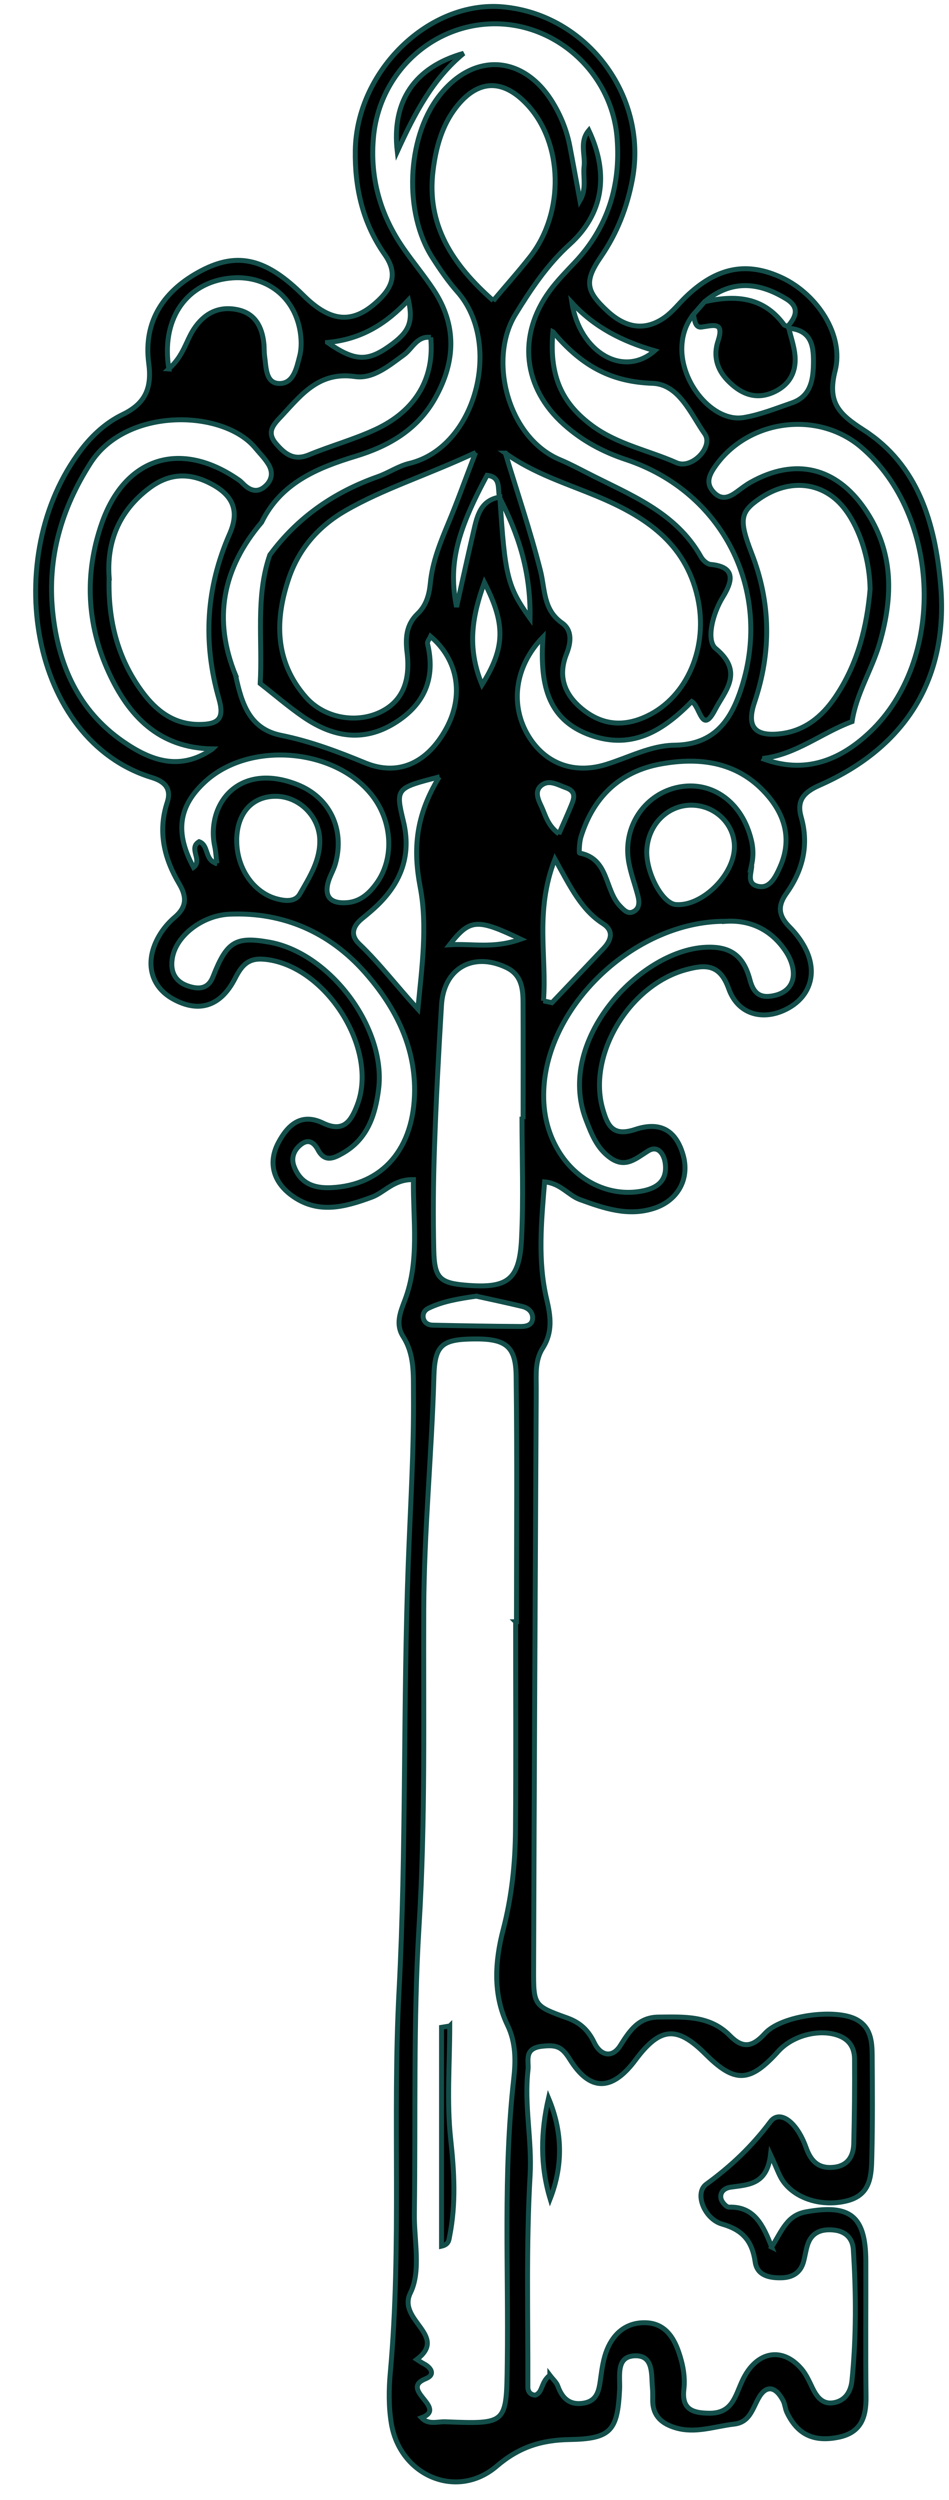 <svg xmlns="http://www.w3.org/2000/svg" xmlns:xlink="http://www.w3.org/1999/xlink" stroke="#134e4a"  preserveAspectRatio="xMidYMid meet" version="1.0" viewBox="-7.2 -1.3 191.7 504.9" zoomAndPan="magnify"><g stroke="#134e4a"><g id="change1_1"><path d="M148.67,452.56c2.17-3.48,3.15-6.43,6.95-7.12,8.88-1.61,12.05,.82,12.08,9.95,.03,9.14-.07,18.27,.04,27.41,.05,4.18-1.03,7.27-5.64,8.18-4.91,.98-8.22-.55-10.35-5.05-.36-.76-.39-1.69-.79-2.43-1.53-2.86-3.41-3.14-4.93-.44-1.26,2.24-1.8,4.89-4.95,5.25-3.94,.45-7.81,1.96-11.84,.74-2.69-.81-4.55-2.34-4.59-5.41-.01-.86,.03-1.72-.05-2.57-.25-2.74,.28-6.68-3.55-6.56-3.9,.13-2.96,4.11-3.09,6.81-.42,8.3-1.72,9.97-10.13,10.11-5.69,.1-10.18,1.51-14.69,5.37-8.01,6.87-19.54,1.98-21.29-8.63-.55-3.34-.52-6.86-.21-10.25,2.32-25.64,.42-51.38,1.76-77.01,1.5-28.81,.8-57.65,1.87-86.44,.42-11.4,1.15-22.79,1.05-34.21-.03-3.99,.22-7.99-2.09-11.61-1.55-2.44-.62-4.82,.34-7.32,3.02-7.93,1.65-16.1,1.74-24.38-3.99-.08-5.81,2.59-8.41,3.55-5.51,2.03-10.97,3.53-16.28-.43-3.68-2.75-4.68-6.65-2.59-10.58,1.91-3.6,4.64-6.07,8.99-3.97,4.17,2.02,5.69-.37,6.94-3.62,4.41-11.49-6.6-28.54-18.97-29.47-3.09-.23-4.37,1.28-5.72,3.91-2.95,5.75-7.43,6.98-12.57,4.1-4.8-2.69-5.8-8.05-2.4-13.31,.77-1.18,1.75-2.28,2.82-3.19,2.4-2.04,2.45-4.1,.87-6.75-3.02-5.09-4.34-10.53-2.42-16.4,.93-2.84-.53-4.26-3.08-5.04C-1.22,148.2-7.18,111.01,9.17,89.57c2.31-3.02,5.08-5.54,8.41-7.15,4.54-2.2,5.93-5.27,5.27-10.31-1.15-8.69,3.19-14.87,10.67-18.77,7.44-3.88,13.21-2.3,20.57,5.02,5.7,5.67,10.24,5.82,15.37,.8,2.9-2.84,3.48-5.6,1.06-9.05-4.43-6.3-6.08-13.48-5.95-21.07C64.85,12.94,79.53-1.26,94.4,.09c16.92,1.53,29.27,17.93,26.16,34.75-1.05,5.68-3.08,10.92-6.39,15.74-3.4,4.93-3,6.94,1.31,10.94,3.79,3.52,7.71,4.05,11.6,1.28,1.6-1.14,2.85-2.78,4.28-4.16,6.25-6,12.33-7.18,19.47-3.81,7.02,3.32,12.51,11.54,10.67,18.74-1.65,6.45,.8,8.8,5.74,11.97,11.05,7.09,14.42,18.8,15.54,31.03,1.73,18.9-6.83,32.99-24.42,40.73-3.2,1.41-4.68,3.07-3.72,6.44,1.61,5.66,.31,10.78-2.99,15.41-1.86,2.6-1.54,4.57,.62,6.75,1.38,1.39,2.63,3.06,3.44,4.83,2.32,5.04,.4,9.82-4.58,12.05-4.55,2.04-9.33,.69-11.13-4.39-1.8-5.06-4.77-4.89-8.66-3.83-11.47,3.11-19.93,17.31-16.78,28.15,.96,3.3,1.99,5.63,6.56,4.11,5.2-1.73,8.27,.34,9.66,5.12,1.38,4.74-.95,9.2-5.83,10.8-5.23,1.71-10.11,.03-14.99-1.75-2.38-.87-3.92-3.3-7.15-3.58-.65,8.01-1.43,15.89,.42,23.71,.82,3.47,1.25,6.65-.8,9.86-1.62,2.53-1.3,5.51-1.31,8.35-.2,39.11-.41,78.23-.53,117.34-.02,7.07,.09,7.2,6.78,9.6,2.65,.95,4.27,2.51,5.46,4.97,1.31,2.73,3.66,3.18,5.27,.62,1.92-3.05,3.7-5.73,7.73-5.76,5.15-.04,10.38-.37,14.42,3.76,2.57,2.62,4.53,2.35,7.06-.44,3.3-3.64,14-5.03,18.27-2.94,3.09,1.51,3.38,4.4,3.4,7.29,.05,6.85,.1,13.71-.07,20.55-.09,3.69-.15,7.63-4.92,8.87-4.97,1.29-10.47-.3-13.04-4-.78-1.12-1.2-2.5-2.5-5.3-.72,6.17-4.58,6.05-8.14,6.58-1.19,.18-2.17,1.03-1.86,2.33,.16,.68,1.08,1.71,1.63,1.69,5.08-.17,6.9,3.67,8.61,8.08ZM93.77,99.1c1.03,15.94,1.49,18.03,6.1,24.5,.16-9.78-2.5-17.23-6.17-24.45-.41-1.71,.37-4.13-2.52-4.45-6.15,11.46-7.84,18.02-6.16,26.6,1.36-6.07,2.38-10.71,3.46-15.34,.71-3.08,1.39-6.22,5.29-6.86Zm58.13-34.46c1.76-1.96,2.46-3.9-.29-5.58-5.61-3.44-11.14-3.89-16.48,.59-.75,.86-1.51,1.73-2.27,2.59-1.49,1.85-2.2,4.01-2.32,6.33-.39,7.46,6.36,15.47,12.44,14.47,3.35-.55,6.58-1.86,9.82-2.98,3.6-1.25,4.23-4.36,4.31-7.62,.09-3.6-.2-7.06-4.99-7.44l-.22-.35ZM40.41,135.2c1.19,5.43,2.7,10.72,9.17,12.02,5.89,1.19,11.42,3.27,16.97,5.56,6.74,2.78,12.59-.02,16.35-6.86,3.67-6.68,2.46-13.94-3.12-18.68-.22,.49-.72,1.06-.62,1.47,1.68,6.98-.61,12.31-6.65,16.04-6.39,3.95-12.55,2.78-18.39-1.21-3.04-2.09-5.85-4.52-8.76-6.79,.51-8.66-.98-17.47,1.94-25.96,5.6-7.6,12.99-12.7,21.84-15.82,2.15-.76,4.12-2.14,6.3-2.66,13.61-3.23,18.91-24.34,9.74-34.69-1.88-2.13-3.52-4.51-5.05-6.91-5.77-9.04-5.18-23.94,1.19-32.39,6.89-9.14,17.17-8.68,23.12,1.06,1.65,2.7,2.83,5.61,3.44,8.72,.69,3.59,1.34,7.19,2.07,11.12,1.41-2.44,.59-4.73,.84-6.91,.27-2.38-.99-4.98,.95-7.28,4.2,8.94,2.84,16.96-3.87,23.03-4.5,4.07-7.82,9.05-10.96,14.16-5.56,9.06-1.61,24.91,9.07,29.36,1.84,.77,3.61,1.71,5.39,2.62,8.59,4.42,17.91,7.84,23.04,16.99,.38,.67,1.23,1.45,1.92,1.51,5.44,.5,4.24,3.73,2.49,6.58-2.13,3.45-3.4,8.79-1.44,10.41,5.8,4.78,1.81,8.63-.11,12.32-2.72,5.23-2.96-.54-4.73-1.62-5.52,5.63-11.81,9.85-20.4,6.82-9.14-3.23-10.22-10.89-9.68-19.81-5.77,5.94-6.65,13.8-2.92,19.94,3.31,5.45,8.98,7.79,15.56,5.8,4.63-1.41,9.1-3.87,13.95-3.93,8.2-.09,11.51-5.19,13.61-11.85,6.16-19.55-3.89-39.37-23.41-45.84-4.73-1.57-8.9-3.83-12.55-7.1-8.28-7.41-9.43-17.96-2.88-26.93,1.51-2.06,3.33-3.91,5.09-5.78,6.68-7.09,9.3-15.58,8.54-25.15-1.02-12.83-11.9-22.98-24.51-23.05-12.72-.07-23.42,9.79-24.68,22.72-.8,8.31,1.32,15.85,6.06,22.67,1.95,2.81,4.16,5.45,6.05,8.31,4.75,7.17,4.46,14.5,.37,21.84-3.57,6.4-9.34,9.75-16.14,11.81-7.74,2.35-15.08,5.4-18.95,13.33-7.9,9.3-9.92,19.58-5.22,31Zm56.54,191.06h.18c0-16.56,.14-33.11-.07-49.67-.08-6.13-2.17-7.57-8.85-7.45-6.13,.1-7.59,1.29-7.76,7.51-.43,15.68-1.99,31.29-2.05,47.02-.09,21.35,.36,42.7-.95,64.06-1.18,19.28-.68,38.66-.95,58-.08,5.42,1.39,11.65-.79,16.06-2.75,5.57,7.71,8.59,1.29,13.45,.47,.3,.92,.63,1.41,.88,1.6,.84,2.31,2.25,.41,3.01-5.56,2.22,4.56,5.89-.88,7.9,1.4,1.48,3.2,.75,4.82,.81,12.5,.49,12.34,.46,12.51-11.88,.26-19.11-.85-38.24,1.3-57.32,.41-3.62,.47-7.35-1.25-10.91-3.02-6.24-2.51-13.04-.88-19.27,1.76-6.73,2.44-13.41,2.49-20.23,.11-13.99,.03-27.98,.03-41.96Zm6.92,152.17c.66,.87,1.34,1.45,1.6,2.17,.88,2.43,2.31,3.9,5.09,3.5,2.96-.43,3.25-2.68,3.57-5.05,.27-1.96,.56-3.99,1.3-5.8,1.41-3.45,4.1-5.58,7.94-5.41,3.63,.16,5.45,2.77,6.53,5.91,.84,2.45,1.34,4.98,1.04,7.58-.46,4.04,1.82,4.76,5.19,4.78,4.59,.03,5.17-3.45,6.62-6.57,2.81-6.05,8.16-6.97,12.06-2.26,.89,1.08,1.48,2.43,2.1,3.71,.94,1.93,2.14,3.5,4.56,2.95,2.26-.52,3.22-2.39,3.43-4.44,.88-8.82,.84-17.66,.27-26.49-.15-2.27-1.6-3.64-3.86-3.89-2.47-.27-4.57,.37-5.4,3.05-.34,1.09-.49,2.23-.79,3.33-.61,2.25-2.24,3.2-4.45,3.26-2.44,.06-4.93-.46-5.32-3.19-.6-4.17-2.45-6.46-6.68-7.66-3.58-1.02-5.68-6.25-3.19-8.06,5.03-3.66,9.21-7.64,12.95-12.63,1.82-2.43,5.29-.13,7.21,5.27,1.05,2.94,2.68,4.27,5.65,3.94,2.75-.3,3.91-2.23,3.97-4.75,.14-5.7,.2-11.41,.16-17.12-.01-2.11-.92-3.82-3.09-4.67-3.83-1.51-9.37-.14-12.3,3.11-5.74,6.37-8.78,6.5-14.69,.6-5.81-5.81-9.19-5.53-14.18,1.17-4.69,6.29-9.15,6.46-13.25-.13-1.61-2.58-2.69-2.96-5.59-2.65-3.8,.41-2.65,3-2.86,4.77-.82,7.1,.83,14.12,.42,21.32-.82,14.22-.4,28.52-.45,42.78,0,.83,.48,1.57,1.51,1.6,1.57-.61,1.05-2.55,2.93-4.03Zm-8.99-388.21c2.4,7.89,5.05,15.72,7.08,23.71,.97,3.8,.52,7.88,4.37,10.59,2.13,1.5,1.8,4.03,.9,6.28-1.86,4.7-.26,8.41,3.44,11.31,3.94,3.09,8.23,3.41,12.83,1.22,8.17-3.88,12.46-14.01,10.2-24.03-2.49-11.05-10.7-16.35-20.19-20.32-6.28-2.63-12.85-4.62-18.64-8.76Zm-6-.12c-9.87,4.63-18.52,7.24-26.36,11.78-5.4,3.13-9.32,7.66-11.33,13.48-2.93,8.51-2.92,16.92,3.38,24.14,3.7,4.24,10.09,5.33,14.9,3.1,4.31-2,6.31-5.88,5.56-12.1-.37-3.07-.14-5.66,2.13-7.84,1.77-1.69,2.34-3.85,2.57-6.17,.41-4.32,2.03-8.27,3.68-12.23,1.72-4.11,3.22-8.32,5.46-14.15Zm9.35,134.14c.08,0,.16,0,.24,0,0-7.67,.02-15.34-.01-23.01-.01-2.91-.31-5.7-3.46-7.16-6.71-3.13-12.58,.23-13.02,7.66-.58,9.63-1.09,19.28-1.42,28.92-.24,6.81-.29,13.64-.14,20.45,.12,5.86,1.22,6.8,7.01,7.22,7.94,.58,10.31-1.18,10.72-9.37,.41-8.22,.09-16.47,.09-24.71Zm70.33-106.54c-.1-7.13-2.88-14.38-6.6-17.85-4.27-3.99-10.29-4.16-15.7-.45-3.93,2.69-4.26,4.25-1.61,11.09,3.88,9.99,3.98,19.93,.56,30.07-1.68,4.98,.11,6.93,5.22,6.34,4.9-.57,8.38-3.43,11.04-7.32,4.64-6.78,6.47-14.49,7.09-21.87Zm-153.72-2.29c-.24,8.82,1.8,16.4,6.71,23.05,2.8,3.79,6.34,6.54,11.38,6.56,4.04,.02,5.24-1.17,4.09-5.19-3.26-11.41-2.62-22.39,2.17-33.31,2.15-4.91,.5-8.04-4.25-10.36-4.24-2.07-8.19-1.74-12,1.14-6.25,4.72-8.62,11.08-8.09,18.11Zm20.88,34.55c-10.92-.18-16.98-6.76-20.98-15.52-4.43-9.7-4.91-19.91-1.38-30.04,4.68-13.43,16.02-16.91,27.72-8.73,.46,.32,.83,.78,1.27,1.15,1.22,1.04,2.53,1.31,3.84,.24,1.53-1.25,1.85-2.88,.85-4.55-.72-1.2-1.75-2.23-2.66-3.32-6.4-7.78-25.96-8.36-33.26,2.99-5.95,9.25-8.78,19.2-7.68,30.05,1.08,10.6,5.09,19.9,14.21,26.23,5.61,3.89,11.51,6.05,18.06,1.51ZM92.43,59.44c2.74-3.25,5.2-6,7.47-8.9,6.99-8.94,6.66-22.99-.64-30.76-4.91-5.22-9.96-5.07-14.35,.62-2.85,3.7-4.04,8.07-4.62,12.67-1.4,11.07,3.91,19.07,12.15,26.36Zm54.37,92.46c8.53,3.24,15.66,.4,21.69-5.3,15.41-14.55,14.43-43.78-1.72-57.57-8.77-7.49-22.83-5.64-29.49,3.85-1.25,1.78-2.03,3.5-.21,5.34,1.57,1.58,3.07,.91,4.56-.18,.92-.67,1.83-1.39,2.82-1.94,9.01-5.04,17.26-3.02,23.05,5.42,5.83,8.51,5.75,17.55,3.01,27.03-1.56,5.42-4.75,10.24-5.59,15.89-6.1,2.23-11.32,6.7-18.12,7.46Zm-70.25,67.01c.02-9.36-4.18-17.19-10.05-23.83-7.08-8-16.37-12.2-27.3-11.74-5.48,.23-10.64,4.26-11.53,8.57-.6,2.91,.4,5.11,3.33,6.01,2.01,.62,3.86,.54,4.84-1.98,2.78-7.11,4.56-8.14,11.33-6.95,12.28,2.17,23.65,17.32,22.11,29.68-.65,5.19-2.22,10.07-7.2,12.92-1.79,1.02-3.65,1.96-5.04-.64-.75-1.41-1.84-2.29-3.36-1.16-1.47,1.1-2.16,2.71-1.47,4.52,1.31,3.43,4,4.43,7.5,4.27,10.4-.5,16.78-7.9,16.84-19.67Zm62.57-34.13c-17.76,.06-35.24,16.36-36.43,33.28-.33,4.68,.5,9.1,2.95,13.14,3.69,6.09,10.24,9.22,16.66,8.1,3.24-.56,5.36-2.12,4.87-5.7-.25-1.81-1.46-3.66-3.43-2.45-2.49,1.55-4.57,3.56-7.61,1.44-2.73-1.91-3.85-4.84-4.98-7.79-6.09-15.89,10.72-34.06,24.1-34.77,4.91-.26,7.71,1.51,9.05,6.61,.8,3.05,2.38,3.68,4.89,3.14,2.5-.54,4.06-2.22,3.85-4.87-.11-1.35-.68-2.78-1.43-3.93-3.1-4.77-7.66-6.58-12.49-6.18Zm-102.51-11.69c-.15-1.19-.2-2.31-.43-3.4-1.8-8.52,4.8-17.2,16.67-12.53,6.54,2.57,9.64,9.02,7.71,15.96-.38,1.36-1.19,2.61-1.52,3.97-.77,3.17,1.07,4.12,3.79,3.93,2.78-.19,4.65-1.94,6.16-4.1,3.46-4.96,3.05-12.3-.97-17.5-7.44-9.62-24.76-11.1-33.74-2.88-5.45,4.98-6.19,10.3-2.39,17.34,1.9-1.41-1.11-3.88,1.13-5.18,2.05,.72,1.03,3.81,3.6,4.39Zm108.03,.28c.12,1.34-1.35,4,1.6,4.4,2.13,.29,3.26-2.03,4.08-3.86,2.37-5.25,1.28-10.08-2.27-14.33-5.78-6.91-13.57-8.07-21.79-6.57-8.27,1.51-13.64,6.71-16.12,14.76-.32,1.05-.39,3.2-.27,3.23,5.98,1.12,5.05,7.47,8.17,10.69,.82,.85,1.65,1.8,2.88,1.05,1.11-.68,1.03-1.94,.75-3.06-.63-2.48-1.6-4.91-1.95-7.43-.95-7,3.56-13.29,10.2-14.58,6.35-1.23,12.1,2.56,14.27,9.36,.62,1.94,.98,3.86,.44,6.35ZM79.81,66.84c-2.78-.35-3.69,2.27-5.41,3.52-3.02,2.2-6.25,4.93-9.87,4.4-7.19-1.05-10.73,3.51-14.74,7.84-1.63,1.75-3.32,3.27-1.21,5.73,1.76,2.05,3.56,3.5,6.58,2.25,4.44-1.83,9.12-3.11,13.47-5.13,8.17-3.79,11.98-10.4,11.17-18.61Zm24.68-1.13c-.86,9.55,2.33,14.81,7.91,18.95,5.11,3.8,11.39,4.99,17.07,7.51,3.08,1.37,7.51-3.26,5.69-5.84-2.84-4.02-5.19-10.02-10.55-10.21-7.96-.28-14.06-3.16-20.1-10.4Zm-22.95,89.91c-8.68,2.22-8.88,2.27-7.27,8.89,1.65,6.8-.34,12.26-5.16,16.97-1.01,.99-2.11,1.89-3.21,2.79-1.84,1.51-2.4,3.3-.57,5.05,4.22,4.04,7.74,8.69,11.88,13.2,.81-8.43,1.97-16.77,.48-24.6-1.48-7.76-.94-14.48,3.84-22.3Zm51.24,5.71c-4.93-.18-9.01,3.75-9.32,8.99-.27,4.48,3.1,10.86,5.86,11.08,5.11,.42,11.51-5.66,11.82-11.25,.26-4.64-3.53-8.64-8.35-8.82Zm-92.16,7.22c.01,5.57,3.45,10.48,8.14,11.71,1.76,.46,3.69,.63,4.62-1.01,1.96-3.42,4.17-6.85,4.01-11.05-.18-4.72-4.2-8.62-8.81-8.67-4.87-.05-7.98,3.47-7.97,9.01Zm-13.72-95.33c2.98-2.68,3.48-5.66,5.03-8.02,2.09-3.18,4.98-4.72,8.76-3.97,3.61,.72,5.04,3.42,5.41,6.82,.09,.85,.03,1.72,.15,2.56,.32,2.2,.19,5.38,2.81,5.54,3.03,.18,3.66-3.16,4.28-5.56,.41-1.59,.35-3.42,.07-5.07-1.28-7.41-7.55-11.73-15.06-10.53-8.25,1.32-13.01,8.47-11.44,18.23Zm75.68,127.63c.57,.12,1.15,.24,1.72,.37,3.48-3.66,6.96-7.31,10.42-10.97,1.6-1.69,2.1-3.57-.11-4.99-4.37-2.8-6.57-7.37-9.71-13.06-4.13,10.58-1.61,19.71-2.32,28.65Zm-13.55,59.64c-3.78,.54-6.84,1.07-9.67,2.44-.81,.39-1.27,1.15-1.03,2.09,.24,.92,1.04,1.32,1.89,1.33,5.92,.13,11.84,.23,17.77,.27,1.13,0,2.41-.26,2.4-1.76,0-1.26-.97-2.02-2.1-2.29-3.28-.79-6.59-1.48-9.25-2.07ZM108.33,59.84c1.6,10.07,10.44,15.22,16.71,9.7-6.47-1.88-12.13-4.7-16.71-9.7Zm-49.38,8.03c5.48,3.83,8.06,3.87,12.43,.79,4.05-2.86,4.93-4.78,3.93-9.36-4.38,4.67-9.38,7.93-16.36,8.57Zm31.22,69.13c4.74-7.56,4.74-12.29,.48-20.65-2.4,6.58-3.64,13.03-.48,20.65Zm7.82,51.39c-8.87-4.24-10.28-4.11-14.38,1.13,4.67-.29,8.8,.85,14.38-1.13Zm7.71-21.26c.97-2.21,1.65-3.71,2.28-5.24,.63-1.54,1.55-3.24-.85-4.08-1.53-.54-3.25-1.64-4.76-.63-1.76,1.18-.87,3-.17,4.48,.81,1.72,1.18,3.72,3.5,5.46Z"/><path d="M132.87,62.23c.75-.86,1.51-1.73,2.26-2.59,6.19-1.39,11.88-1.04,16.04,4.64,.14,.19,.49,.24,.74,.35l.22,.35c.4,1.64,.95,3.25,1.19,4.92,.54,3.81-.99,6.67-4.54,8.14-3.6,1.49-6.59,.03-9.09-2.6-2.11-2.22-2.81-4.94-1.86-7.81,1.32-4.01-.84-3.22-3.32-2.87-1.29,.18-1.42-1.43-1.62-2.52Z"/><path d="M83.65,407.9c0,7.63-.63,15.33,.19,22.87,.72,6.6,1.08,13.01-.2,19.51-.16,.82-.15,1.75-1.65,2.09v-44.2c.55-.09,1.1-.18,1.66-.27Z"/><path d="M103.93,442.81c-2.06-6.84-1.88-13.59-.33-20.34,2.84,6.76,2.97,13.57,.33,20.34Z"/><path d="M86.46,9.47c-6.14,5.06-9.78,11.86-13.41,19.84-1.17-10.16,3.49-17.05,13.41-19.84Z"/></g></g></svg>